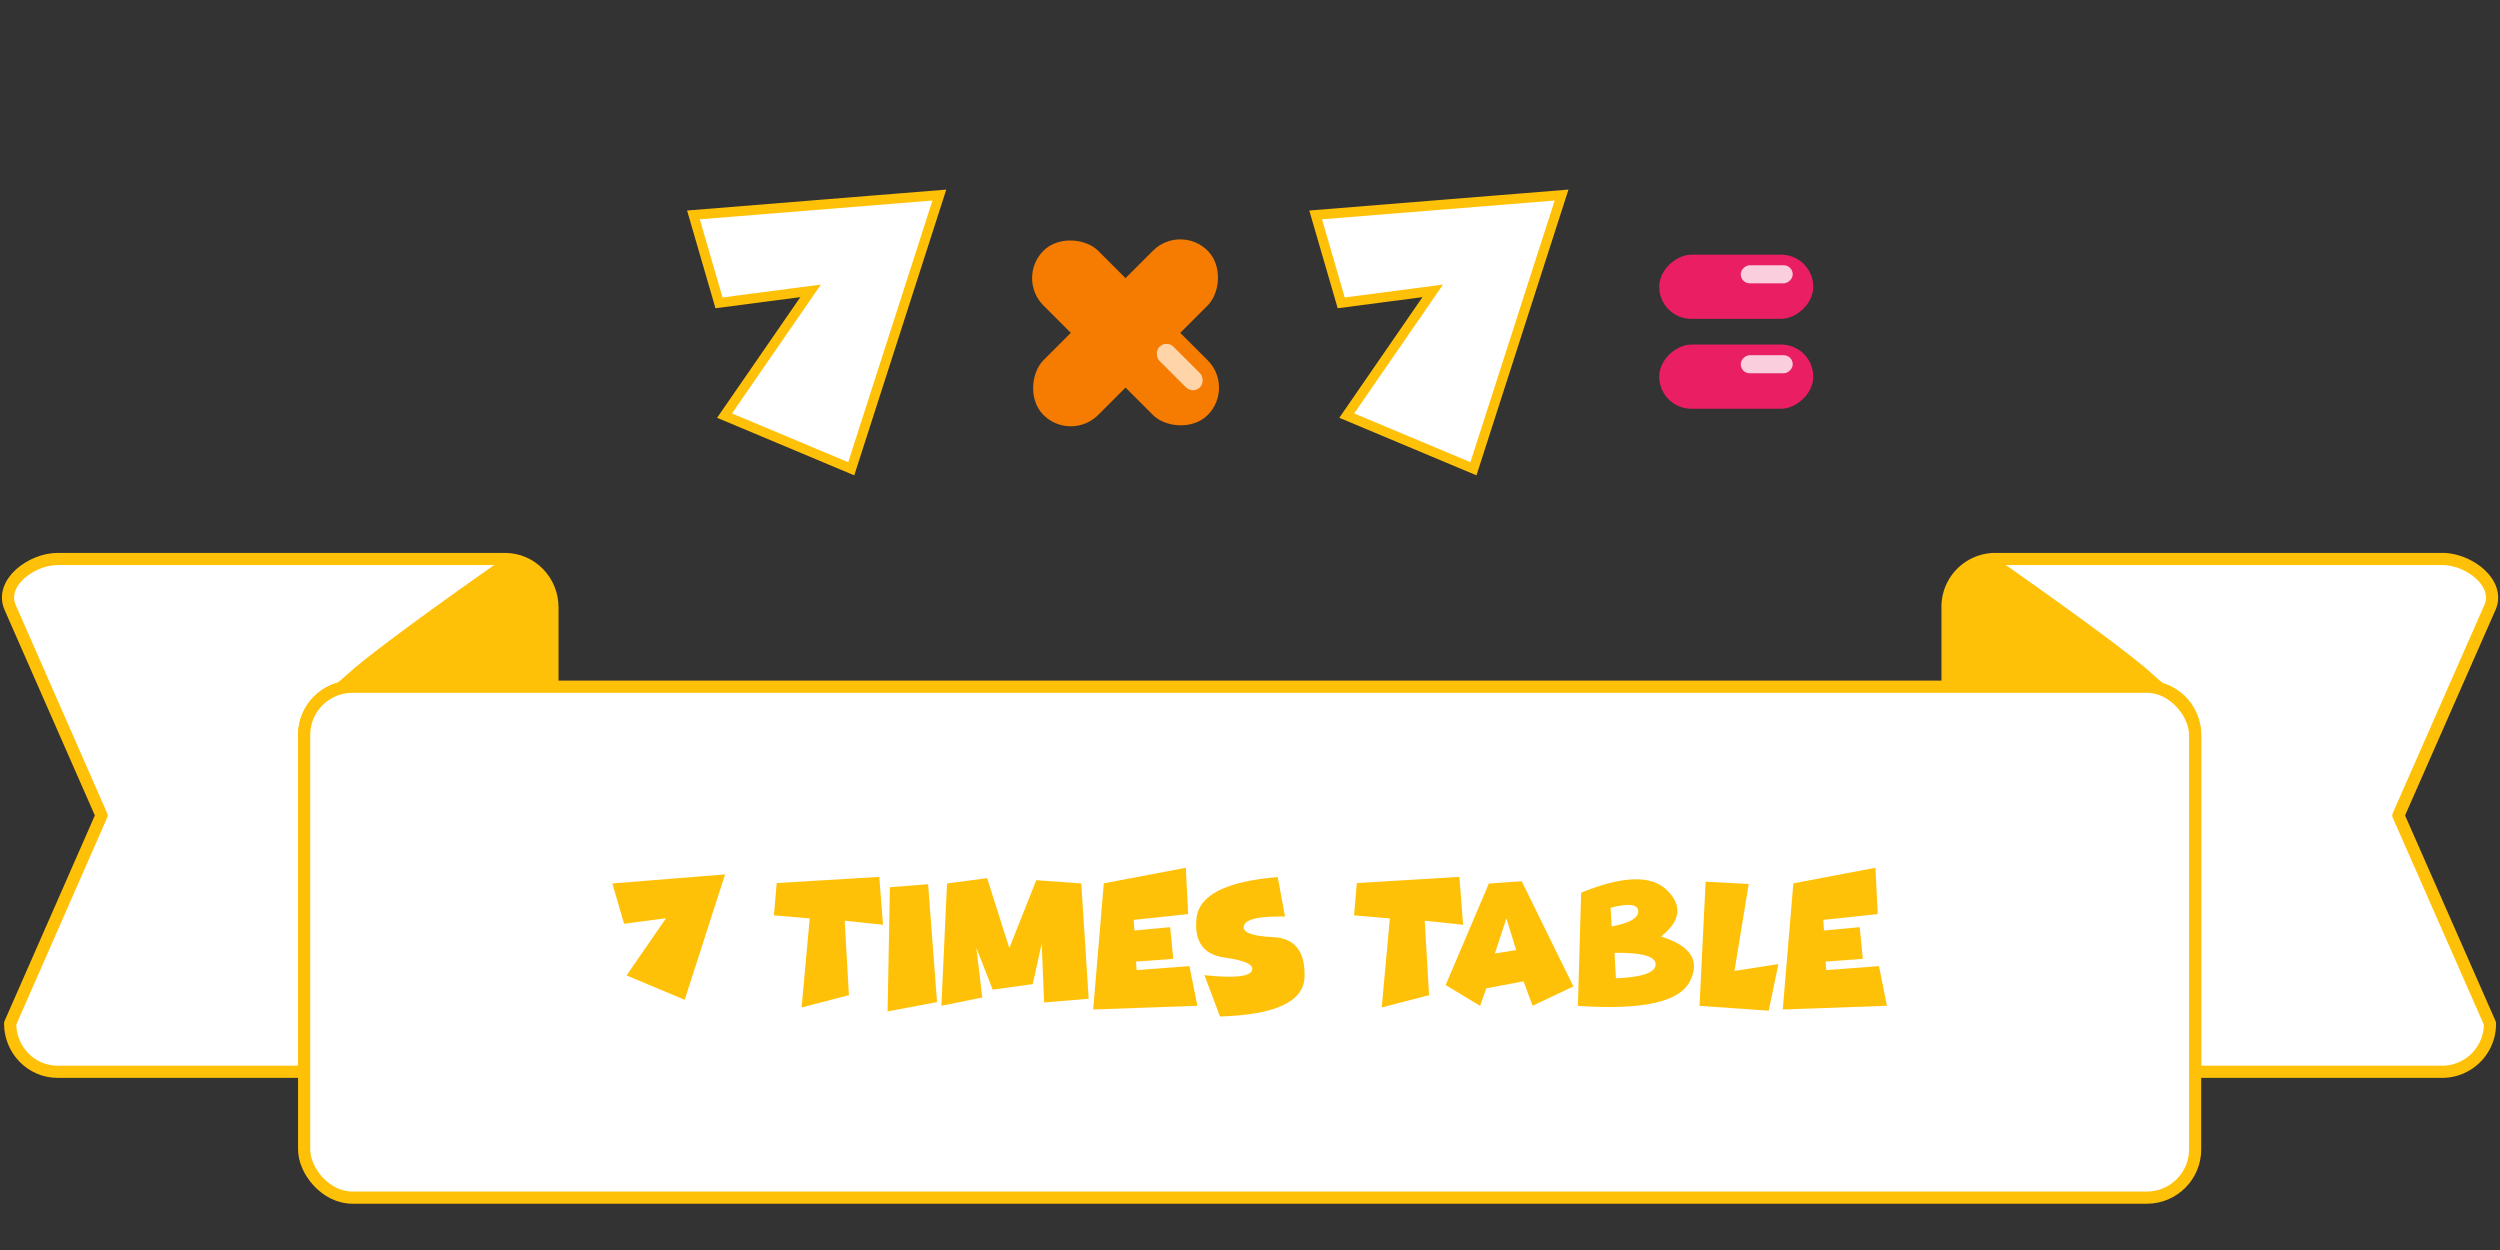 <svg xmlns="http://www.w3.org/2000/svg" viewBox="0 0 270.93 135.47">
  <rect x="0" y="0" width="270.93" height="135.47" fill="#333333" stroke="none"/>
  <g transform="translate(0 -164.28)">
    <path fill="#fff" stroke="#ffc107" stroke-linecap="round" stroke-linejoin="round" stroke-width="1.32" d="M216.2 224.86a5.18 5.18 0 0 0-5.14 5.25v8.59h21.6c2.9 0 5.23 2.33 5.23 5.22v36.51h26.8a5.18 5.18 0 0 0 5.15-5.24l-9.92-22.54 9.92-22.54c1.16-2.65-2.3-5.25-5.15-5.25z"/>
    <path fill="#ffc107" d="M215.78 224.76c-2.15-.1-4.69 3.24-4.69 5.7v8.24h23.78c-.5-.4-1.06-.87-1.68-1.44-3.48-3.15-16.28-12.07-16.28-12.07a1.92 1.92 0 0 0-1.13-.43z"/>
    <g>
      <path fill="#fff" stroke="#ffc107" stroke-linecap="round" stroke-linejoin="round" stroke-width="1.32" d="M6.24 224.86c-2.85 0-6.3 2.6-5.14 5.25L11 252.65 1.1 275.19c0 2.9 2.3 5.24 5.14 5.24h26.72v-36.5c0-2.9 2.33-5.23 5.23-5.23h21.68v-8.6c0-2.9-2.3-5.24-5.15-5.24z"/>
      <path fill="#ffc107" d="M55.15 224.76c-.4.01-.78.15-1.13.43 0 0-12.8 8.92-16.27 12.07-.63.57-1.19 1.03-1.7 1.44h23.79v-8.23c0-2.47-2.54-5.82-4.69-5.71z"/>
    </g>
    <rect width="204.93" height="55.37" x="32.96" y="238.7" fill="#fff" stroke="#ffc107" stroke-linecap="round" stroke-linejoin="round" stroke-width="1.32" ry="5.23"/>
  </g>
  <g fill="#ffc107" stroke-width=".26" aria-label="7 times table" font-family="Funhouse" font-size="19.4" font-weight="400" letter-spacing="0" style="line-height:1.25;-inkscape-font-specification:'Funhouse, Normal';font-variant-ligatures:normal;font-variant-caps:normal;font-variant-numeric:normal;font-feature-settings:normal;text-align:start" word-spacing="0">
    <path d="M74.2 108.35l-6.3-2.64 4.28-6.2-4.55.6-1.27-4.37 12.22-.98zM91.54 99.78l.46 8.07-5.13 1.33.88-9.65-3.88-.33.3-3.5 11.12-.67.4 5.19zM100.58 95.82l.97 12.78-5.36 1.01.25-13.46zM117.18 95.74l.8 12.5-4.83.4-.26-6.39-.97 4.4-4.34.6-1.77-4.53.64 5.38-4.43.9.61-13.26 4.35-.57 2.4 7.58 2.92-7.36zM128.51 94.04l.25 5.02-5.9.63.08 1.15 3.87-.36.34 3.43-4.04.3.07.92 5.72-.43.86 4.3-11.29.4 1.15-13.67z" style="-inkscape-font-specification:'Funhouse, Normal';font-variant-ligatures:normal;font-variant-caps:normal;font-variant-numeric:normal;font-feature-settings:normal;text-align:start"/>
    <path d="M132.7 103.77q-3.43-.48-3.03-4.26.4-3.77 8.8-4.46l.79 4.28q-4.16-.09-4.46.99-.3 1.08 3.18 1.24 3.49.16 3.4 4.25-.07 4.08-9.17 4.35l-1.68-4.48q4.66.5 5.13-.46.46-.98-2.97-1.45zM154.4 99.78l.47 8.07-5.13 1.33.88-9.65-3.88-.33.3-3.5 11.12-.67.4 5.19zM161.07 107.11l-.67 1.9-3.73-2.26 4.68-11 3.56-.25 5.6 11.4-4.42 2.1-.98-2.65zm3.24-4.15l-1.06-3.43-1.25 3.8zM174.66 100.4q2.94-.55 2.88-1.67-.05-1.12-3-.35zm.46 5.62q4.29-.17 4.3-1.5.02-1.32-4.45-1.26zm-4.12 2.99l.35-12.27q6.77-2.76 9.3-.27 2.55 2.5-.64 5.02 4.84 1.5 3.12 4.87-1.7 3.36-12.13 2.65z" style="-inkscape-font-specification:'Funhouse, Normal';font-variant-ligatures:normal;font-variant-caps:normal;font-variant-numeric:normal;font-feature-settings:normal;text-align:start"/>
    <path d="M184.84 95.55l4.67.25-1.54 9.42 4.76-.74-1.05 5.05-7.5-.52zM203.25 94.04l.24 5.02-5.9.63.08 1.15 3.87-.36.34 3.43-4.03.3.06.92 5.72-.43.86 4.3-11.29.4 1.15-13.67z" style="-inkscape-font-specification:'Funhouse, Normal';font-variant-ligatures:normal;font-variant-caps:normal;font-variant-numeric:normal;font-feature-settings:normal;text-align:start"/>
  </g>
  <g>
    <g transform="matrix(0 .887 -.887 0 -119.3 659.19)">
      <rect width="7.84" height="18.82" x="-712.05" y="-356.04" fill="#e91e63" ry="3.92"/>
      <rect width="7.84" height="18.82" x="-701.07" y="-356.04" fill="#e91e63" ry="3.92"/>
      <rect width="2.21" height="6.35" x="-710.76" y="-353.53" fill="#facedd" ry="1.1"/>
      <rect width="2.21" height="6.35" x="-699.77" y="-353.53" fill="#facedd" ry="1.1"/>
    </g>
    <g transform="matrix(.977 0 0 .977 -259.81 792.61)">
      <g fill="#f57c00" transform="rotate(45 327.21 -723.68) scale(1.095)">
        <rect width="7.84" height="23.53" x="303.23" y="-746.43" ry="3.92"/>
        <rect width="7.84" height="23.53" x="-738.58" y="-318.92" ry="3.92" transform="rotate(90)"/>
      </g>
      <rect width="2.21" height="6.35" x="-826.54" y="-267.47" fill="#ffd4a9" ry="1.1" transform="scale(-1 1) rotate(45)"/>
    </g>
    <g style="line-height:1.25;-inkscape-font-specification:'Funhouse, Normal';font-variant-ligatures:normal;font-variant-caps:normal;font-variant-numeric:normal;font-feature-settings:normal;text-align:start">
      <path fill="#fff" stroke="#ffc107" stroke-width="1.06" d="M92.25 50.8l-13.73-5.76 9.33-13.52-9.93 1.3-2.77-9.53 26.65-2.15z" aria-label="7" font-family="Funhouse" font-size="42.33" font-weight="400" letter-spacing="0" style="-inkscape-font-specification:'Funhouse, Normal';font-variant-ligatures:normal;font-variant-caps:normal;font-variant-numeric:normal;font-feature-settings:normal;text-align:start" word-spacing="0"/>
    </g>
    <g style="line-height:1.25;-inkscape-font-specification:'Funhouse, Normal';font-variant-ligatures:normal;font-variant-caps:normal;font-variant-numeric:normal;font-feature-settings:normal;text-align:start">
      <path fill="#fff" stroke="#ffc107" stroke-width="1.06" d="M159.68 50.8l-13.73-5.76 9.32-13.52-9.92 1.3-2.77-9.53 26.65-2.15z" aria-label="7" font-family="Funhouse" font-size="42.33" font-weight="400" letter-spacing="0" style="-inkscape-font-specification:'Funhouse, Normal';font-variant-ligatures:normal;font-variant-caps:normal;font-variant-numeric:normal;font-feature-settings:normal;text-align:start" word-spacing="0"/>
    </g>
  </g>
</svg>
